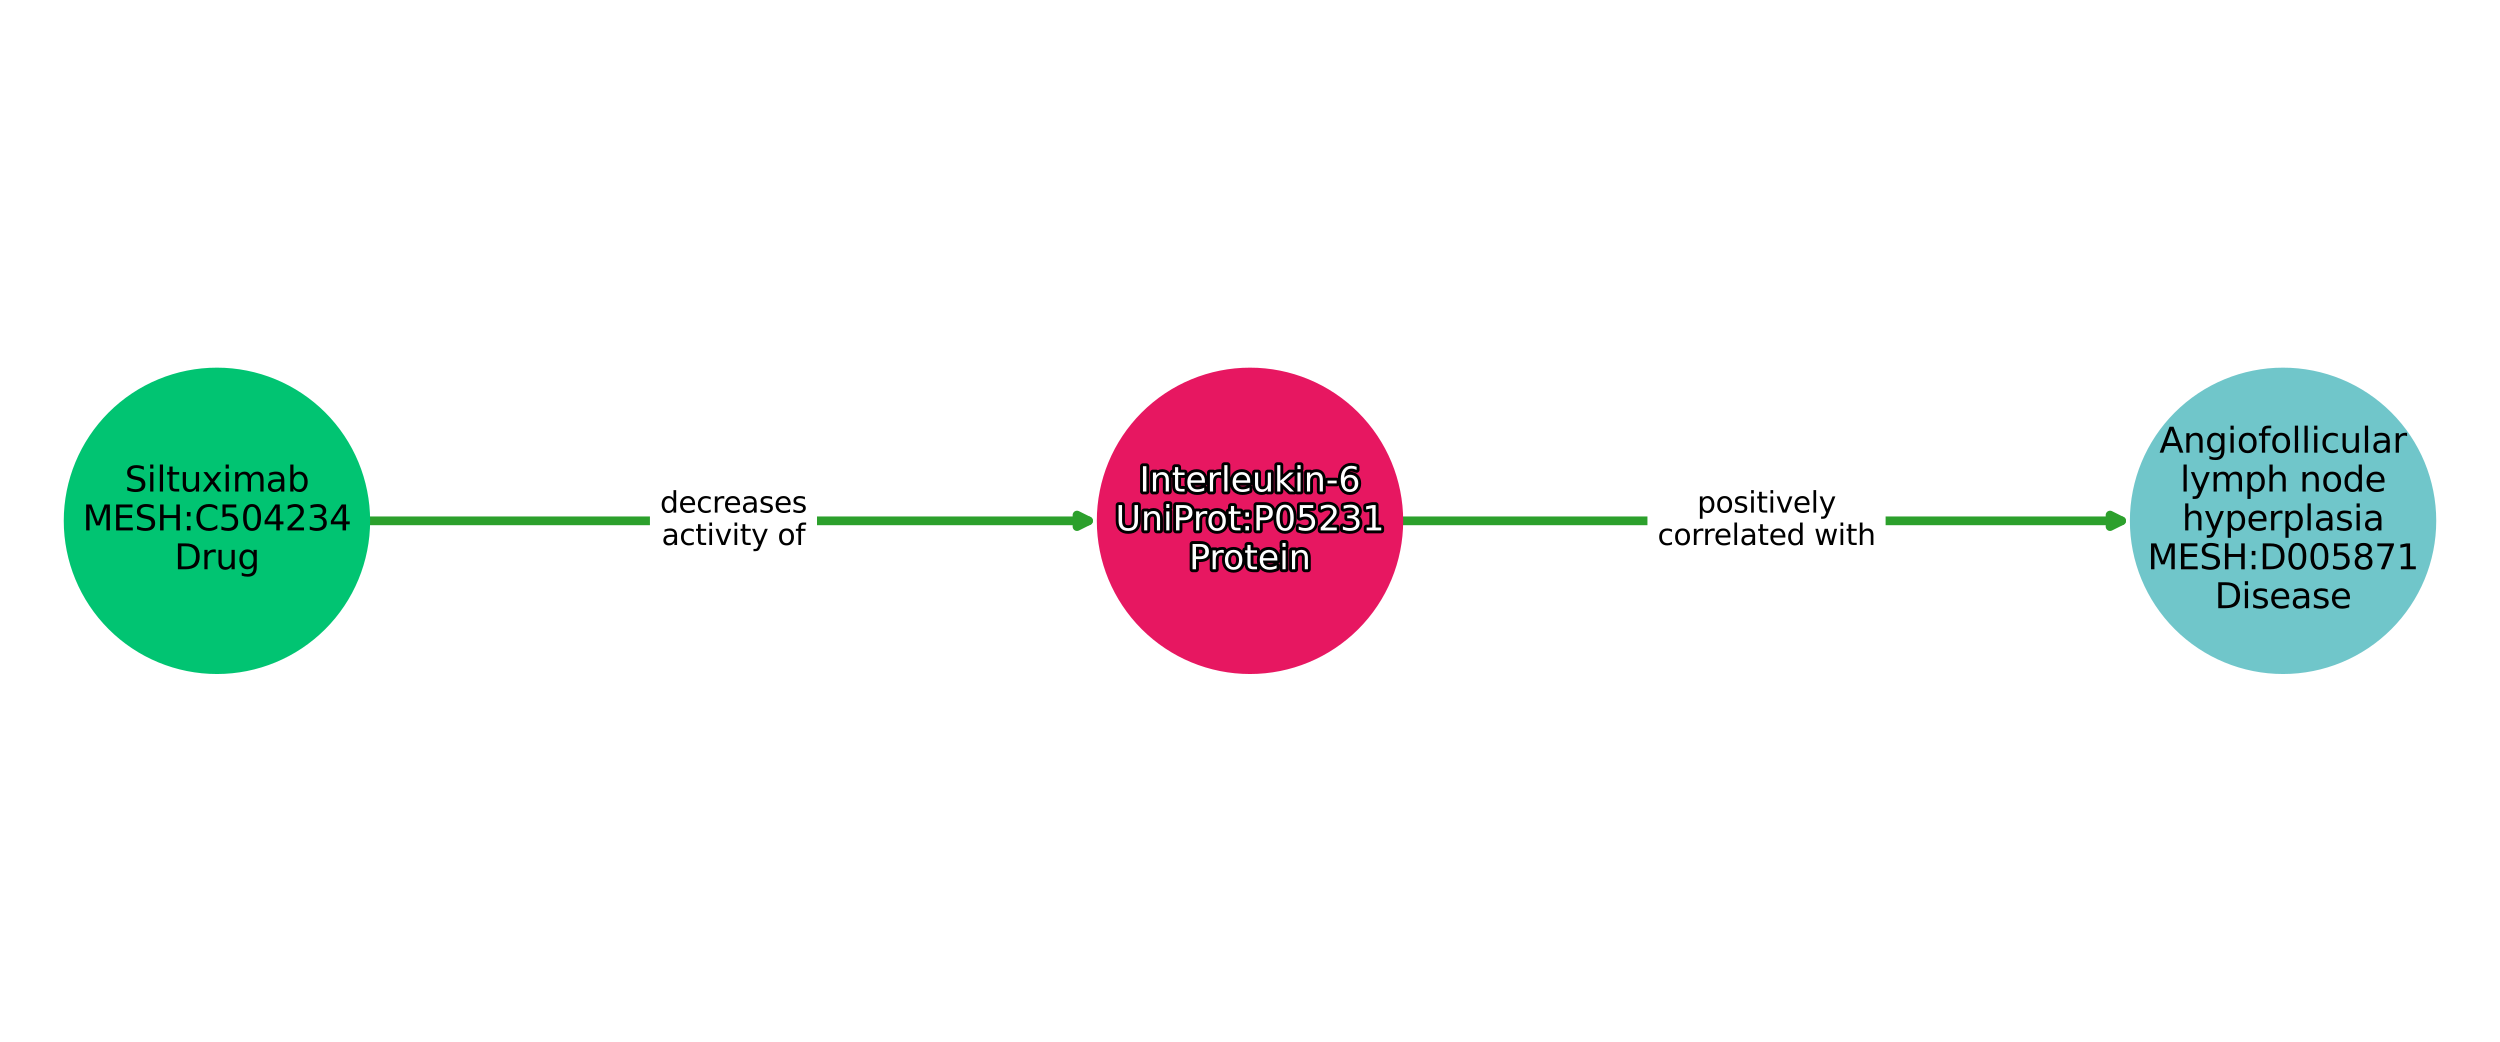 <?xml version="1.0" encoding="utf-8" standalone="no"?>
<!DOCTYPE svg PUBLIC "-//W3C//DTD SVG 1.1//EN"
  "http://www.w3.org/Graphics/SVG/1.1/DTD/svg11.dtd">
<svg xmlns:xlink="http://www.w3.org/1999/xlink" width="864pt" height="360pt" viewBox="0 0 864 360" xmlns="http://www.w3.org/2000/svg" version="1.1">
 <defs>
  <style type="text/css">*{stroke-linejoin: round; stroke-linecap: butt}</style>
 </defs>
 <g id="figure_1">
  <g id="patch_1">
   <path d="M 0 360 
L 864 360 
L 864 0 
L 0 0 
z
" style="fill: #ffffff"/>
  </g>
  <g id="axes_1">
   <g id="patch_2">
    <path d="M 127.418 180 
Q 253.49 180 376.208 180 
" clip-path="url(#pcf8574df90)" style="fill: none; stroke: #2ca02c; stroke-width: 3; stroke-linecap: round"/>
    <path d="M 372.208 178 
L 376.208 180 
L 372.208 182 
L 372.208 178 
z
" clip-path="url(#pcf8574df90)" style="fill: #2ca02c; stroke: #2ca02c; stroke-width: 3; stroke-linecap: round"/>
   </g>
   <g id="patch_3">
    <path d="M 484.443 180 
Q 610.515 180 733.232 180 
" clip-path="url(#pcf8574df90)" style="fill: none; stroke: #2ca02c; stroke-width: 3; stroke-linecap: round"/>
    <path d="M 729.232 178 
L 733.232 180 
L 729.232 182 
L 729.232 178 
z
" clip-path="url(#pcf8574df90)" style="fill: #2ca02c; stroke: #2ca02c; stroke-width: 3; stroke-linecap: round"/>
   </g>
   <g id="text_1">
    <g id="patch_4">
     <path d="M 228.118 193.438 
L 278.857 193.438 
Q 281.857 193.438 281.857 190.438 
L 281.857 169.562 
Q 281.857 166.562 278.857 166.562 
L 228.118 166.562 
Q 225.118 166.562 225.118 169.562 
L 225.118 190.438 
Q 225.118 193.438 228.118 193.438 
z
" clip-path="url(#pcf8574df90)" style="fill: #ffffff; stroke: #ffffff; stroke-linejoin: miter"/>
    </g>
    <g clip-path="url(#pcf8574df90)">
     <!-- decreases -->
     <g transform="translate(228.118 177.16)scale(0.1 -0.1)">
      <defs>
       <path id="DejaVuSans-64" d="M 2906 2969 
L 2906 4863 
L 3481 4863 
L 3481 0 
L 2906 0 
L 2906 525 
Q 2725 213 2448 61 
Q 2172 -91 1784 -91 
Q 1150 -91 751 415 
Q 353 922 353 1747 
Q 353 2572 751 3078 
Q 1150 3584 1784 3584 
Q 2172 3584 2448 3432 
Q 2725 3281 2906 2969 
z
M 947 1747 
Q 947 1113 1208 752 
Q 1469 391 1925 391 
Q 2381 391 2643 752 
Q 2906 1113 2906 1747 
Q 2906 2381 2643 2742 
Q 2381 3103 1925 3103 
Q 1469 3103 1208 2742 
Q 947 2381 947 1747 
z
" transform="scale(0.016)"/>
       <path id="DejaVuSans-65" d="M 3597 1894 
L 3597 1613 
L 953 1613 
Q 991 1019 1311 708 
Q 1631 397 2203 397 
Q 2534 397 2845 478 
Q 3156 559 3463 722 
L 3463 178 
Q 3153 47 2828 -22 
Q 2503 -91 2169 -91 
Q 1331 -91 842 396 
Q 353 884 353 1716 
Q 353 2575 817 3079 
Q 1281 3584 2069 3584 
Q 2775 3584 3186 3129 
Q 3597 2675 3597 1894 
z
M 3022 2063 
Q 3016 2534 2758 2815 
Q 2500 3097 2075 3097 
Q 1594 3097 1305 2825 
Q 1016 2553 972 2059 
L 3022 2063 
z
" transform="scale(0.016)"/>
       <path id="DejaVuSans-63" d="M 3122 3366 
L 3122 2828 
Q 2878 2963 2633 3030 
Q 2388 3097 2138 3097 
Q 1578 3097 1268 2742 
Q 959 2388 959 1747 
Q 959 1106 1268 751 
Q 1578 397 2138 397 
Q 2388 397 2633 464 
Q 2878 531 3122 666 
L 3122 134 
Q 2881 22 2623 -34 
Q 2366 -91 2075 -91 
Q 1284 -91 818 406 
Q 353 903 353 1747 
Q 353 2603 823 3093 
Q 1294 3584 2113 3584 
Q 2378 3584 2631 3529 
Q 2884 3475 3122 3366 
z
" transform="scale(0.016)"/>
       <path id="DejaVuSans-72" d="M 2631 2963 
Q 2534 3019 2420 3045 
Q 2306 3072 2169 3072 
Q 1681 3072 1420 2755 
Q 1159 2438 1159 1844 
L 1159 0 
L 581 0 
L 581 3500 
L 1159 3500 
L 1159 2956 
Q 1341 3275 1631 3429 
Q 1922 3584 2338 3584 
Q 2397 3584 2469 3576 
Q 2541 3569 2628 3553 
L 2631 2963 
z
" transform="scale(0.016)"/>
       <path id="DejaVuSans-61" d="M 2194 1759 
Q 1497 1759 1228 1600 
Q 959 1441 959 1056 
Q 959 750 1161 570 
Q 1363 391 1709 391 
Q 2188 391 2477 730 
Q 2766 1069 2766 1631 
L 2766 1759 
L 2194 1759 
z
M 3341 1997 
L 3341 0 
L 2766 0 
L 2766 531 
Q 2569 213 2275 61 
Q 1981 -91 1556 -91 
Q 1019 -91 701 211 
Q 384 513 384 1019 
Q 384 1609 779 1909 
Q 1175 2209 1959 2209 
L 2766 2209 
L 2766 2266 
Q 2766 2663 2505 2880 
Q 2244 3097 1772 3097 
Q 1472 3097 1187 3025 
Q 903 2953 641 2809 
L 641 3341 
Q 956 3463 1253 3523 
Q 1550 3584 1831 3584 
Q 2591 3584 2966 3190 
Q 3341 2797 3341 1997 
z
" transform="scale(0.016)"/>
       <path id="DejaVuSans-73" d="M 2834 3397 
L 2834 2853 
Q 2591 2978 2328 3040 
Q 2066 3103 1784 3103 
Q 1356 3103 1142 2972 
Q 928 2841 928 2578 
Q 928 2378 1081 2264 
Q 1234 2150 1697 2047 
L 1894 2003 
Q 2506 1872 2764 1633 
Q 3022 1394 3022 966 
Q 3022 478 2636 193 
Q 2250 -91 1575 -91 
Q 1294 -91 989 -36 
Q 684 19 347 128 
L 347 722 
Q 666 556 975 473 
Q 1284 391 1588 391 
Q 1994 391 2212 530 
Q 2431 669 2431 922 
Q 2431 1156 2273 1281 
Q 2116 1406 1581 1522 
L 1381 1569 
Q 847 1681 609 1914 
Q 372 2147 372 2553 
Q 372 3047 722 3315 
Q 1072 3584 1716 3584 
Q 2034 3584 2315 3537 
Q 2597 3491 2834 3397 
z
" transform="scale(0.016)"/>
      </defs>
      <use xlink:href="#DejaVuSans-64"/>
      <use xlink:href="#DejaVuSans-65" x="63.477"/>
      <use xlink:href="#DejaVuSans-63" x="125"/>
      <use xlink:href="#DejaVuSans-72" x="179.98"/>
      <use xlink:href="#DejaVuSans-65" x="218.844"/>
      <use xlink:href="#DejaVuSans-61" x="280.367"/>
      <use xlink:href="#DejaVuSans-73" x="341.646"/>
      <use xlink:href="#DejaVuSans-65" x="393.746"/>
      <use xlink:href="#DejaVuSans-73" x="455.27"/>
     </g>
    </g>
    <g clip-path="url(#pcf8574df90)">
     <!-- activity of -->
     <g transform="translate(228.649 188.358)scale(0.1 -0.1)">
      <defs>
       <path id="DejaVuSans-74" d="M 1172 4494 
L 1172 3500 
L 2356 3500 
L 2356 3053 
L 1172 3053 
L 1172 1153 
Q 1172 725 1289 603 
Q 1406 481 1766 481 
L 2356 481 
L 2356 0 
L 1766 0 
Q 1100 0 847 248 
Q 594 497 594 1153 
L 594 3053 
L 172 3053 
L 172 3500 
L 594 3500 
L 594 4494 
L 1172 4494 
z
" transform="scale(0.016)"/>
       <path id="DejaVuSans-69" d="M 603 3500 
L 1178 3500 
L 1178 0 
L 603 0 
L 603 3500 
z
M 603 4863 
L 1178 4863 
L 1178 4134 
L 603 4134 
L 603 4863 
z
" transform="scale(0.016)"/>
       <path id="DejaVuSans-76" d="M 191 3500 
L 800 3500 
L 1894 563 
L 2988 3500 
L 3597 3500 
L 2284 0 
L 1503 0 
L 191 3500 
z
" transform="scale(0.016)"/>
       <path id="DejaVuSans-79" d="M 2059 -325 
Q 1816 -950 1584 -1140 
Q 1353 -1331 966 -1331 
L 506 -1331 
L 506 -850 
L 844 -850 
Q 1081 -850 1212 -737 
Q 1344 -625 1503 -206 
L 1606 56 
L 191 3500 
L 800 3500 
L 1894 763 
L 2988 3500 
L 3597 3500 
L 2059 -325 
z
" transform="scale(0.016)"/>
       <path id="DejaVuSans-20" transform="scale(0.016)"/>
       <path id="DejaVuSans-6f" d="M 1959 3097 
Q 1497 3097 1228 2736 
Q 959 2375 959 1747 
Q 959 1119 1226 758 
Q 1494 397 1959 397 
Q 2419 397 2687 759 
Q 2956 1122 2956 1747 
Q 2956 2369 2687 2733 
Q 2419 3097 1959 3097 
z
M 1959 3584 
Q 2709 3584 3137 3096 
Q 3566 2609 3566 1747 
Q 3566 888 3137 398 
Q 2709 -91 1959 -91 
Q 1206 -91 779 398 
Q 353 888 353 1747 
Q 353 2609 779 3096 
Q 1206 3584 1959 3584 
z
" transform="scale(0.016)"/>
       <path id="DejaVuSans-66" d="M 2375 4863 
L 2375 4384 
L 1825 4384 
Q 1516 4384 1395 4259 
Q 1275 4134 1275 3809 
L 1275 3500 
L 2222 3500 
L 2222 3053 
L 1275 3053 
L 1275 0 
L 697 0 
L 697 3053 
L 147 3053 
L 147 3500 
L 697 3500 
L 697 3744 
Q 697 4328 969 4595 
Q 1241 4863 1831 4863 
L 2375 4863 
z
" transform="scale(0.016)"/>
      </defs>
      <use xlink:href="#DejaVuSans-61"/>
      <use xlink:href="#DejaVuSans-63" x="61.279"/>
      <use xlink:href="#DejaVuSans-74" x="116.26"/>
      <use xlink:href="#DejaVuSans-69" x="155.469"/>
      <use xlink:href="#DejaVuSans-76" x="183.252"/>
      <use xlink:href="#DejaVuSans-69" x="242.432"/>
      <use xlink:href="#DejaVuSans-74" x="270.215"/>
      <use xlink:href="#DejaVuSans-79" x="309.424"/>
      <use xlink:href="#DejaVuSans-20" x="368.604"/>
      <use xlink:href="#DejaVuSans-6f" x="400.391"/>
      <use xlink:href="#DejaVuSans-66" x="461.572"/>
     </g>
    </g>
   </g>
   <g id="text_2">
    <g id="patch_5">
     <path d="M 572.856 193.438 
L 648.169 193.438 
Q 651.169 193.438 651.169 190.438 
L 651.169 169.562 
Q 651.169 166.562 648.169 166.562 
L 572.856 166.562 
Q 569.856 166.562 569.856 169.562 
L 569.856 190.438 
Q 569.856 193.438 572.856 193.438 
z
" clip-path="url(#pcf8574df90)" style="fill: #ffffff; stroke: #ffffff; stroke-linejoin: miter"/>
    </g>
    <g clip-path="url(#pcf8574df90)">
     <!-- positively -->
     <g transform="translate(586.551 177.16)scale(0.1 -0.1)">
      <defs>
       <path id="DejaVuSans-70" d="M 1159 525 
L 1159 -1331 
L 581 -1331 
L 581 3500 
L 1159 3500 
L 1159 2969 
Q 1341 3281 1617 3432 
Q 1894 3584 2278 3584 
Q 2916 3584 3314 3078 
Q 3713 2572 3713 1747 
Q 3713 922 3314 415 
Q 2916 -91 2278 -91 
Q 1894 -91 1617 61 
Q 1341 213 1159 525 
z
M 3116 1747 
Q 3116 2381 2855 2742 
Q 2594 3103 2138 3103 
Q 1681 3103 1420 2742 
Q 1159 2381 1159 1747 
Q 1159 1113 1420 752 
Q 1681 391 2138 391 
Q 2594 391 2855 752 
Q 3116 1113 3116 1747 
z
" transform="scale(0.016)"/>
       <path id="DejaVuSans-6c" d="M 603 4863 
L 1178 4863 
L 1178 0 
L 603 0 
L 603 4863 
z
" transform="scale(0.016)"/>
      </defs>
      <use xlink:href="#DejaVuSans-70"/>
      <use xlink:href="#DejaVuSans-6f" x="63.477"/>
      <use xlink:href="#DejaVuSans-73" x="124.658"/>
      <use xlink:href="#DejaVuSans-69" x="176.758"/>
      <use xlink:href="#DejaVuSans-74" x="204.541"/>
      <use xlink:href="#DejaVuSans-69" x="243.75"/>
      <use xlink:href="#DejaVuSans-76" x="271.533"/>
      <use xlink:href="#DejaVuSans-65" x="330.713"/>
      <use xlink:href="#DejaVuSans-6c" x="392.236"/>
      <use xlink:href="#DejaVuSans-79" x="420.02"/>
     </g>
    </g>
    <g clip-path="url(#pcf8574df90)">
     <!-- correlated with -->
     <g transform="translate(572.856 188.358)scale(0.1 -0.1)">
      <defs>
       <path id="DejaVuSans-77" d="M 269 3500 
L 844 3500 
L 1563 769 
L 2278 3500 
L 2956 3500 
L 3675 769 
L 4391 3500 
L 4966 3500 
L 4050 0 
L 3372 0 
L 2619 2869 
L 1863 0 
L 1184 0 
L 269 3500 
z
" transform="scale(0.016)"/>
       <path id="DejaVuSans-68" d="M 3513 2113 
L 3513 0 
L 2938 0 
L 2938 2094 
Q 2938 2591 2744 2837 
Q 2550 3084 2163 3084 
Q 1697 3084 1428 2787 
Q 1159 2491 1159 1978 
L 1159 0 
L 581 0 
L 581 4863 
L 1159 4863 
L 1159 2956 
Q 1366 3272 1645 3428 
Q 1925 3584 2291 3584 
Q 2894 3584 3203 3211 
Q 3513 2838 3513 2113 
z
" transform="scale(0.016)"/>
      </defs>
      <use xlink:href="#DejaVuSans-63"/>
      <use xlink:href="#DejaVuSans-6f" x="54.98"/>
      <use xlink:href="#DejaVuSans-72" x="116.162"/>
      <use xlink:href="#DejaVuSans-72" x="155.525"/>
      <use xlink:href="#DejaVuSans-65" x="194.389"/>
      <use xlink:href="#DejaVuSans-6c" x="255.912"/>
      <use xlink:href="#DejaVuSans-61" x="283.695"/>
      <use xlink:href="#DejaVuSans-74" x="344.975"/>
      <use xlink:href="#DejaVuSans-65" x="384.184"/>
      <use xlink:href="#DejaVuSans-64" x="445.707"/>
      <use xlink:href="#DejaVuSans-20" x="509.184"/>
      <use xlink:href="#DejaVuSans-77" x="540.971"/>
      <use xlink:href="#DejaVuSans-69" x="622.758"/>
      <use xlink:href="#DejaVuSans-74" x="650.541"/>
      <use xlink:href="#DejaVuSans-68" x="689.75"/>
     </g>
    </g>
   </g>
   <g id="PathCollection_1">
    <defs>
     <path id="C0_0_9ee00a3fc8" d="M 0 52.44 
C 13.907 52.44 27.247 46.915 37.081 37.081 
C 46.915 27.247 52.44 13.907 52.44 -0 
C 52.44 -13.907 46.915 -27.247 37.081 -37.081 
C 27.247 -46.915 13.907 -52.44 0 -52.44 
C -13.907 -52.44 -27.247 -46.915 -37.081 -37.081 
C -46.915 -27.247 -52.44 -13.907 -52.44 0 
C -52.44 13.907 -46.915 27.247 -37.081 37.081 
C -27.247 46.915 -13.907 52.44 0 52.44 
z
"/>
    </defs>
    <g clip-path="url(#pcf8574df90)">
     <use xlink:href="#C0_0_9ee00a3fc8" x="74.975" y="180" style="fill: #01c472; stroke: #01c472"/>
    </g>
    <g clip-path="url(#pcf8574df90)">
     <use xlink:href="#C0_0_9ee00a3fc8" x="432" y="180" style="fill: #e71761; stroke: #e71761"/>
    </g>
    <g clip-path="url(#pcf8574df90)">
     <use xlink:href="#C0_0_9ee00a3fc8" x="789.025" y="180" style="fill: #70c6ca; stroke: #70c6ca"/>
    </g>
   </g>
   <g id="text_3">
    <path d="M 395.007 161.125 
L 396.19 161.125 
L 396.19 169.874 
L 395.007 169.874 
L 395.007 161.125 
z
M 403.956 165.912 
L 403.956 169.874 
L 402.877 169.874 
L 402.877 165.948 
Q 402.877 165.016 402.514 164.554 
Q 402.15 164.091 401.424 164.091 
Q 400.551 164.091 400.046 164.648 
Q 399.542 165.203 399.542 166.165 
L 399.542 169.874 
L 398.458 169.874 
L 398.458 163.311 
L 399.542 163.311 
L 399.542 164.331 
Q 399.93 163.739 400.453 163.446 
Q 400.978 163.154 401.664 163.154 
Q 402.795 163.154 403.374 163.853 
Q 403.956 164.553 403.956 165.912 
z
M 407.172 161.448 
L 407.172 163.311 
L 409.392 163.311 
L 409.392 164.149 
L 407.172 164.149 
L 407.172 167.712 
Q 407.172 168.514 407.391 168.743 
Q 407.61 168.972 408.285 168.972 
L 409.392 168.972 
L 409.392 169.874 
L 408.285 169.874 
Q 407.037 169.874 406.562 169.409 
Q 406.088 168.942 406.088 167.712 
L 406.088 164.149 
L 405.297 164.149 
L 405.297 163.311 
L 406.088 163.311 
L 406.088 161.448 
L 407.172 161.448 
z
M 416.424 166.323 
L 416.424 166.85 
L 411.466 166.85 
Q 411.537 167.963 412.137 168.546 
Q 412.737 169.13 413.81 169.13 
Q 414.431 169.13 415.014 168.978 
Q 415.597 168.826 416.172 168.52 
L 416.172 169.54 
Q 415.591 169.786 414.982 169.915 
Q 414.372 170.044 413.746 170.044 
Q 412.175 170.044 411.258 169.131 
Q 410.341 168.216 410.341 166.656 
Q 410.341 165.046 411.211 164.101 
Q 412.081 163.154 413.559 163.154 
Q 414.882 163.154 415.653 164.007 
Q 416.424 164.858 416.424 166.323 
z
M 415.346 166.006 
Q 415.334 165.123 414.851 164.596 
Q 414.367 164.067 413.57 164.067 
Q 412.668 164.067 412.126 164.577 
Q 411.584 165.087 411.502 166.013 
L 415.346 166.006 
z
M 421.995 164.318 
Q 421.813 164.213 421.6 164.165 
Q 421.386 164.114 421.129 164.114 
Q 420.214 164.114 419.725 164.708 
Q 419.235 165.303 419.235 166.416 
L 419.235 169.874 
L 418.151 169.874 
L 418.151 163.311 
L 419.235 163.311 
L 419.235 164.331 
Q 419.576 163.733 420.12 163.445 
Q 420.666 163.154 421.446 163.154 
Q 421.556 163.154 421.691 163.169 
Q 421.826 163.182 421.99 163.212 
L 421.995 164.318 
z
M 423.126 160.756 
L 424.204 160.756 
L 424.204 169.874 
L 423.126 169.874 
L 423.126 160.756 
z
M 432.074 166.323 
L 432.074 166.85 
L 427.117 166.85 
Q 427.188 167.963 427.788 168.546 
Q 428.388 169.13 429.46 169.13 
Q 430.081 169.13 430.664 168.978 
Q 431.247 168.826 431.823 168.52 
L 431.823 169.54 
Q 431.242 169.786 430.632 169.915 
Q 430.023 170.044 429.397 170.044 
Q 427.825 170.044 426.908 169.131 
Q 425.992 168.216 425.992 166.656 
Q 425.992 165.046 426.862 164.101 
Q 427.732 163.154 429.209 163.154 
Q 430.533 163.154 431.303 164.007 
Q 432.074 164.858 432.074 166.323 
z
M 430.996 166.006 
Q 430.985 165.123 430.501 164.596 
Q 430.017 164.067 429.22 164.067 
Q 428.318 164.067 427.777 164.577 
Q 427.235 165.087 427.152 166.013 
L 430.996 166.006 
z
M 433.733 167.285 
L 433.733 163.311 
L 434.811 163.311 
L 434.811 167.243 
Q 434.811 168.175 435.173 168.642 
Q 435.536 169.107 436.264 169.107 
Q 437.136 169.107 437.642 168.55 
Q 438.15 167.993 438.15 167.031 
L 438.15 163.311 
L 439.228 163.311 
L 439.228 169.874 
L 438.15 169.874 
L 438.15 168.865 
Q 437.758 169.463 437.239 169.754 
Q 436.721 170.044 436.035 170.044 
Q 434.904 170.044 434.317 169.341 
Q 433.733 168.638 433.733 167.285 
z
M 436.446 163.154 
L 436.446 163.154 
z
M 441.407 160.756 
L 442.491 160.756 
L 442.491 166.141 
L 445.709 163.311 
L 447.085 163.311 
L 443.605 166.381 
L 447.233 169.874 
L 445.827 169.874 
L 442.491 166.669 
L 442.491 169.874 
L 441.407 169.874 
L 441.407 160.756 
z
M 448.398 163.311 
L 449.476 163.311 
L 449.476 169.874 
L 448.398 169.874 
L 448.398 163.311 
z
M 448.398 160.756 
L 449.476 160.756 
L 449.476 162.123 
L 448.398 162.123 
L 448.398 160.756 
z
M 457.188 165.912 
L 457.188 169.874 
L 456.11 169.874 
L 456.11 165.948 
Q 456.11 165.016 455.746 164.554 
Q 455.382 164.091 454.657 164.091 
Q 453.783 164.091 453.279 164.648 
Q 452.774 165.203 452.774 166.165 
L 452.774 169.874 
L 451.691 169.874 
L 451.691 163.311 
L 452.774 163.311 
L 452.774 164.331 
Q 453.162 163.739 453.686 163.446 
Q 454.211 163.154 454.897 163.154 
Q 456.027 163.154 456.607 163.853 
Q 457.188 164.553 457.188 165.912 
z
M 458.794 166.107 
L 461.951 166.107 
L 461.951 167.067 
L 458.794 167.067 
L 458.794 166.107 
z
M 466.499 165.029 
Q 465.702 165.029 465.235 165.575 
Q 464.77 166.118 464.77 167.067 
Q 464.77 168.01 465.235 168.56 
Q 465.702 169.107 466.499 169.107 
Q 467.295 169.107 467.76 168.56 
Q 468.225 168.01 468.225 167.067 
Q 468.225 166.118 467.76 165.575 
Q 467.295 165.029 466.499 165.029 
z
M 468.848 161.318 
L 468.848 162.396 
Q 468.402 162.186 467.948 162.076 
Q 467.494 161.963 467.048 161.963 
Q 465.876 161.963 465.257 162.755 
Q 464.64 163.546 464.552 165.145 
Q 464.897 164.635 465.419 164.363 
Q 465.942 164.091 466.568 164.091 
Q 467.886 164.091 468.651 164.892 
Q 469.416 165.691 469.416 167.067 
Q 469.416 168.415 468.619 169.231 
Q 467.822 170.044 466.499 170.044 
Q 464.98 170.044 464.177 168.882 
Q 463.375 167.718 463.375 165.509 
Q 463.375 163.435 464.359 162.201 
Q 465.344 160.968 467.001 160.968 
Q 467.447 160.968 467.901 161.056 
Q 468.355 161.144 468.848 161.318 
z
" clip-path="url(#pcf8574df90)" style="fill: #ffffff; stroke: #000000; stroke-width: 2"/>
    <path d="M 395.007 161.125 
L 396.19 161.125 
L 396.19 169.874 
L 395.007 169.874 
L 395.007 161.125 
z
M 403.956 165.912 
L 403.956 169.874 
L 402.877 169.874 
L 402.877 165.948 
Q 402.877 165.016 402.514 164.554 
Q 402.15 164.091 401.424 164.091 
Q 400.551 164.091 400.046 164.648 
Q 399.542 165.203 399.542 166.165 
L 399.542 169.874 
L 398.458 169.874 
L 398.458 163.311 
L 399.542 163.311 
L 399.542 164.331 
Q 399.93 163.739 400.453 163.446 
Q 400.978 163.154 401.664 163.154 
Q 402.795 163.154 403.374 163.853 
Q 403.956 164.553 403.956 165.912 
z
M 407.172 161.448 
L 407.172 163.311 
L 409.392 163.311 
L 409.392 164.149 
L 407.172 164.149 
L 407.172 167.712 
Q 407.172 168.514 407.391 168.743 
Q 407.61 168.972 408.285 168.972 
L 409.392 168.972 
L 409.392 169.874 
L 408.285 169.874 
Q 407.037 169.874 406.562 169.409 
Q 406.088 168.942 406.088 167.712 
L 406.088 164.149 
L 405.297 164.149 
L 405.297 163.311 
L 406.088 163.311 
L 406.088 161.448 
L 407.172 161.448 
z
M 416.424 166.323 
L 416.424 166.85 
L 411.466 166.85 
Q 411.537 167.963 412.137 168.546 
Q 412.737 169.13 413.81 169.13 
Q 414.431 169.13 415.014 168.978 
Q 415.597 168.826 416.172 168.52 
L 416.172 169.54 
Q 415.591 169.786 414.982 169.915 
Q 414.372 170.044 413.746 170.044 
Q 412.175 170.044 411.258 169.131 
Q 410.341 168.216 410.341 166.656 
Q 410.341 165.046 411.211 164.101 
Q 412.081 163.154 413.559 163.154 
Q 414.882 163.154 415.653 164.007 
Q 416.424 164.858 416.424 166.323 
z
M 415.346 166.006 
Q 415.334 165.123 414.851 164.596 
Q 414.367 164.067 413.57 164.067 
Q 412.668 164.067 412.126 164.577 
Q 411.584 165.087 411.502 166.013 
L 415.346 166.006 
z
M 421.995 164.318 
Q 421.813 164.213 421.6 164.165 
Q 421.386 164.114 421.129 164.114 
Q 420.214 164.114 419.725 164.708 
Q 419.235 165.303 419.235 166.416 
L 419.235 169.874 
L 418.151 169.874 
L 418.151 163.311 
L 419.235 163.311 
L 419.235 164.331 
Q 419.576 163.733 420.12 163.445 
Q 420.666 163.154 421.446 163.154 
Q 421.556 163.154 421.691 163.169 
Q 421.826 163.182 421.99 163.212 
L 421.995 164.318 
z
M 423.126 160.756 
L 424.204 160.756 
L 424.204 169.874 
L 423.126 169.874 
L 423.126 160.756 
z
M 432.074 166.323 
L 432.074 166.85 
L 427.117 166.85 
Q 427.188 167.963 427.788 168.546 
Q 428.388 169.13 429.46 169.13 
Q 430.081 169.13 430.664 168.978 
Q 431.247 168.826 431.823 168.52 
L 431.823 169.54 
Q 431.242 169.786 430.632 169.915 
Q 430.023 170.044 429.397 170.044 
Q 427.825 170.044 426.908 169.131 
Q 425.992 168.216 425.992 166.656 
Q 425.992 165.046 426.862 164.101 
Q 427.732 163.154 429.209 163.154 
Q 430.533 163.154 431.303 164.007 
Q 432.074 164.858 432.074 166.323 
z
M 430.996 166.006 
Q 430.985 165.123 430.501 164.596 
Q 430.017 164.067 429.22 164.067 
Q 428.318 164.067 427.777 164.577 
Q 427.235 165.087 427.152 166.013 
L 430.996 166.006 
z
M 433.733 167.285 
L 433.733 163.311 
L 434.811 163.311 
L 434.811 167.243 
Q 434.811 168.175 435.173 168.642 
Q 435.536 169.107 436.264 169.107 
Q 437.136 169.107 437.642 168.55 
Q 438.15 167.993 438.15 167.031 
L 438.15 163.311 
L 439.228 163.311 
L 439.228 169.874 
L 438.15 169.874 
L 438.15 168.865 
Q 437.758 169.463 437.239 169.754 
Q 436.721 170.044 436.035 170.044 
Q 434.904 170.044 434.317 169.341 
Q 433.733 168.638 433.733 167.285 
z
M 436.446 163.154 
L 436.446 163.154 
z
M 441.407 160.756 
L 442.491 160.756 
L 442.491 166.141 
L 445.709 163.311 
L 447.085 163.311 
L 443.605 166.381 
L 447.233 169.874 
L 445.827 169.874 
L 442.491 166.669 
L 442.491 169.874 
L 441.407 169.874 
L 441.407 160.756 
z
M 448.398 163.311 
L 449.476 163.311 
L 449.476 169.874 
L 448.398 169.874 
L 448.398 163.311 
z
M 448.398 160.756 
L 449.476 160.756 
L 449.476 162.123 
L 448.398 162.123 
L 448.398 160.756 
z
M 457.188 165.912 
L 457.188 169.874 
L 456.11 169.874 
L 456.11 165.948 
Q 456.11 165.016 455.746 164.554 
Q 455.382 164.091 454.657 164.091 
Q 453.783 164.091 453.279 164.648 
Q 452.774 165.203 452.774 166.165 
L 452.774 169.874 
L 451.691 169.874 
L 451.691 163.311 
L 452.774 163.311 
L 452.774 164.331 
Q 453.162 163.739 453.686 163.446 
Q 454.211 163.154 454.897 163.154 
Q 456.027 163.154 456.607 163.853 
Q 457.188 164.553 457.188 165.912 
z
M 458.794 166.107 
L 461.951 166.107 
L 461.951 167.067 
L 458.794 167.067 
L 458.794 166.107 
z
M 466.499 165.029 
Q 465.702 165.029 465.235 165.575 
Q 464.77 166.118 464.77 167.067 
Q 464.77 168.01 465.235 168.56 
Q 465.702 169.107 466.499 169.107 
Q 467.295 169.107 467.76 168.56 
Q 468.225 168.01 468.225 167.067 
Q 468.225 166.118 467.76 165.575 
Q 467.295 165.029 466.499 165.029 
z
M 468.848 161.318 
L 468.848 162.396 
Q 468.402 162.186 467.948 162.076 
Q 467.494 161.963 467.048 161.963 
Q 465.876 161.963 465.257 162.755 
Q 464.64 163.546 464.552 165.145 
Q 464.897 164.635 465.419 164.363 
Q 465.942 164.091 466.568 164.091 
Q 467.886 164.091 468.651 164.892 
Q 469.416 165.691 469.416 167.067 
Q 469.416 168.415 468.619 169.231 
Q 467.822 170.044 466.499 170.044 
Q 464.98 170.044 464.177 168.882 
Q 463.375 167.718 463.375 165.509 
Q 463.375 163.435 464.359 162.201 
Q 465.344 160.968 467.001 160.968 
Q 467.447 160.968 467.901 161.056 
Q 468.355 161.144 468.848 161.318 
z
" clip-path="url(#pcf8574df90)" style="fill: #ffffff"/>
    <path d="M 386.587 174.562 
L 387.778 174.562 
L 387.778 179.878 
Q 387.778 181.284 388.286 181.903 
Q 388.796 182.52 389.94 182.52 
Q 391.076 182.52 391.586 181.903 
Q 392.096 181.284 392.096 179.878 
L 392.096 174.562 
L 393.285 174.562 
L 393.285 180.024 
Q 393.285 181.734 392.438 182.608 
Q 391.592 183.482 389.94 183.482 
Q 388.281 183.482 387.433 182.608 
Q 386.587 181.734 386.587 180.024 
L 386.587 174.562 
z
M 400.915 179.349 
L 400.915 183.311 
L 399.837 183.311 
L 399.837 179.385 
Q 399.837 178.453 399.473 177.992 
Q 399.109 177.529 398.384 177.529 
Q 397.51 177.529 397.006 178.086 
Q 396.501 178.641 396.501 179.602 
L 396.501 183.311 
L 395.418 183.311 
L 395.418 176.749 
L 396.501 176.749 
L 396.501 177.769 
Q 396.889 177.176 397.413 176.884 
Q 397.938 176.591 398.624 176.591 
Q 399.754 176.591 400.334 177.291 
Q 400.915 177.99 400.915 179.349 
z
M 403.064 176.749 
L 404.142 176.749 
L 404.142 183.311 
L 403.064 183.311 
L 403.064 176.749 
z
M 403.064 174.193 
L 404.142 174.193 
L 404.142 175.56 
L 403.064 175.56 
L 403.064 174.193 
z
M 407.628 175.536 
L 407.628 178.822 
L 409.117 178.822 
Q 409.944 178.822 410.394 178.395 
Q 410.846 177.968 410.846 177.176 
Q 410.846 176.391 410.394 175.963 
Q 409.944 175.536 409.117 175.536 
L 407.628 175.536 
z
M 406.445 174.562 
L 409.117 174.562 
Q 410.589 174.562 411.341 175.228 
Q 412.095 175.894 412.095 177.176 
Q 412.095 178.472 411.341 179.134 
Q 410.589 179.796 409.117 179.796 
L 407.628 179.796 
L 407.628 183.311 
L 406.445 183.311 
L 406.445 174.562 
z
M 417.227 177.756 
Q 417.045 177.651 416.831 177.602 
Q 416.618 177.551 416.361 177.551 
Q 415.446 177.551 414.956 178.146 
Q 414.467 178.74 414.467 179.854 
L 414.467 183.311 
L 413.383 183.311 
L 413.383 176.749 
L 414.467 176.749 
L 414.467 177.769 
Q 414.808 177.171 415.352 176.882 
Q 415.898 176.591 416.678 176.591 
Q 416.788 176.591 416.923 176.606 
Q 417.058 176.619 417.221 176.649 
L 417.227 177.756 
z
M 420.631 177.504 
Q 419.764 177.504 419.26 178.181 
Q 418.756 178.858 418.756 180.036 
Q 418.756 181.213 419.256 181.89 
Q 419.759 182.567 420.631 182.567 
Q 421.493 182.567 421.996 181.888 
Q 422.5 181.208 422.5 180.036 
Q 422.5 178.869 421.996 178.187 
Q 421.493 177.504 420.631 177.504 
z
M 420.631 176.591 
Q 422.037 176.591 422.839 177.506 
Q 423.644 178.419 423.644 180.036 
Q 423.644 181.646 422.839 182.565 
Q 422.037 183.482 420.631 183.482 
Q 419.219 183.482 418.418 182.565 
Q 417.619 181.646 417.619 180.036 
Q 417.619 178.419 418.418 177.506 
Q 419.219 176.591 420.631 176.591 
z
M 426.497 174.885 
L 426.497 176.749 
L 428.717 176.749 
L 428.717 177.587 
L 426.497 177.587 
L 426.497 181.149 
Q 426.497 181.952 426.716 182.181 
Q 426.936 182.409 427.611 182.409 
L 428.717 182.409 
L 428.717 183.311 
L 427.611 183.311 
Q 426.362 183.311 425.887 182.846 
Q 425.413 182.379 425.413 181.149 
L 425.413 177.587 
L 424.622 177.587 
L 424.622 176.749 
L 425.413 176.749 
L 425.413 174.885 
L 426.497 174.885 
z
M 430.411 181.822 
L 431.646 181.822 
L 431.646 183.311 
L 430.411 183.311 
L 430.411 181.822 
z
M 430.411 177.107 
L 431.646 177.107 
L 431.646 178.594 
L 430.411 178.594 
L 430.411 177.107 
z
M 435.408 175.536 
L 435.408 178.822 
L 436.897 178.822 
Q 437.724 178.822 438.174 178.395 
Q 438.626 177.968 438.626 177.176 
Q 438.626 176.391 438.174 175.963 
Q 437.724 175.536 436.897 175.536 
L 435.408 175.536 
z
M 434.225 174.562 
L 436.897 174.562 
Q 438.369 174.562 439.121 175.228 
Q 439.874 175.894 439.874 177.176 
Q 439.874 178.472 439.121 179.134 
Q 438.369 179.796 436.897 179.796 
L 435.408 179.796 
L 435.408 183.311 
L 434.225 183.311 
L 434.225 174.562 
z
M 444.098 175.343 
Q 443.184 175.343 442.723 176.243 
Q 442.264 177.141 442.264 178.946 
Q 442.264 180.744 442.723 181.644 
Q 443.184 182.544 444.098 182.544 
Q 445.018 182.544 445.478 181.644 
Q 445.939 180.744 445.939 178.946 
Q 445.939 177.141 445.478 176.243 
Q 445.018 175.343 444.098 175.343 
z
M 444.098 174.405 
Q 445.569 174.405 446.346 175.569 
Q 447.122 176.732 447.122 178.946 
Q 447.122 181.155 446.346 182.319 
Q 445.569 183.482 444.098 183.482 
Q 442.627 183.482 441.851 182.319 
Q 441.075 181.155 441.075 178.946 
Q 441.075 176.732 441.851 175.569 
Q 442.627 174.405 444.098 174.405 
z
M 449.214 174.562 
L 453.86 174.562 
L 453.86 175.56 
L 450.298 175.56 
L 450.298 177.703 
Q 450.555 177.615 450.812 177.572 
Q 451.07 177.529 451.329 177.529 
Q 452.794 177.529 453.649 178.331 
Q 454.505 179.134 454.505 180.504 
Q 454.505 181.916 453.626 182.7 
Q 452.747 183.482 451.147 183.482 
Q 450.596 183.482 450.024 183.388 
Q 449.454 183.294 448.845 183.107 
L 448.845 181.916 
Q 449.372 182.203 449.934 182.344 
Q 450.497 182.484 451.123 182.484 
Q 452.137 182.484 452.728 181.952 
Q 453.32 181.419 453.32 180.504 
Q 453.32 179.591 452.728 179.059 
Q 452.137 178.524 451.123 178.524 
Q 450.649 178.524 450.176 178.629 
Q 449.705 178.734 449.214 178.958 
L 449.214 174.562 
z
M 457.856 182.316 
L 461.986 182.316 
L 461.986 183.311 
L 456.433 183.311 
L 456.433 182.316 
Q 457.106 181.618 458.268 180.444 
Q 459.433 179.269 459.731 178.928 
Q 460.299 178.29 460.524 177.847 
Q 460.751 177.405 460.751 176.977 
Q 460.751 176.28 460.261 175.841 
Q 459.772 175.401 458.986 175.401 
Q 458.43 175.401 457.811 175.594 
Q 457.194 175.787 456.491 176.181 
L 456.491 174.984 
Q 457.205 174.697 457.826 174.551 
Q 458.448 174.405 458.964 174.405 
Q 460.323 174.405 461.131 175.086 
Q 461.94 175.764 461.94 176.901 
Q 461.94 177.441 461.737 177.924 
Q 461.536 178.406 461.002 179.062 
Q 460.856 179.233 460.07 180.045 
Q 459.286 180.857 457.856 182.316 
z
M 468.057 178.594 
Q 468.907 178.776 469.383 179.351 
Q 469.861 179.925 469.861 180.769 
Q 469.861 182.062 468.971 182.773 
Q 468.08 183.482 466.439 183.482 
Q 465.89 183.482 465.307 183.373 
Q 464.724 183.264 464.103 183.047 
L 464.103 181.905 
Q 464.594 182.192 465.179 182.338 
Q 465.766 182.484 466.406 182.484 
Q 467.517 182.484 468.101 182.046 
Q 468.684 181.607 468.684 180.769 
Q 468.684 179.994 468.142 179.559 
Q 467.6 179.123 466.634 179.123 
L 465.614 179.123 
L 465.614 178.149 
L 466.681 178.149 
Q 467.553 178.149 468.016 177.801 
Q 468.479 177.452 468.479 176.796 
Q 468.479 176.123 468.001 175.762 
Q 467.525 175.401 466.634 175.401 
Q 466.147 175.401 465.59 175.507 
Q 465.033 175.613 464.366 175.834 
L 464.366 174.78 
Q 465.041 174.593 465.629 174.499 
Q 466.218 174.405 466.739 174.405 
Q 468.087 174.405 468.871 175.018 
Q 469.657 175.629 469.657 176.672 
Q 469.657 177.399 469.241 177.9 
Q 468.824 178.401 468.057 178.594 
z
M 472.312 182.316 
L 474.245 182.316 
L 474.245 175.641 
L 472.141 176.062 
L 472.141 174.984 
L 474.233 174.562 
L 475.417 174.562 
L 475.417 182.316 
L 477.35 182.316 
L 477.35 183.311 
L 472.312 183.311 
L 472.312 182.316 
z
" clip-path="url(#pcf8574df90)" style="fill: #ffffff; stroke: #000000; stroke-width: 2"/>
    <path d="M 386.587 174.562 
L 387.778 174.562 
L 387.778 179.878 
Q 387.778 181.284 388.286 181.903 
Q 388.796 182.52 389.94 182.52 
Q 391.076 182.52 391.586 181.903 
Q 392.096 181.284 392.096 179.878 
L 392.096 174.562 
L 393.285 174.562 
L 393.285 180.024 
Q 393.285 181.734 392.438 182.608 
Q 391.592 183.482 389.94 183.482 
Q 388.281 183.482 387.433 182.608 
Q 386.587 181.734 386.587 180.024 
L 386.587 174.562 
z
M 400.915 179.349 
L 400.915 183.311 
L 399.837 183.311 
L 399.837 179.385 
Q 399.837 178.453 399.473 177.992 
Q 399.109 177.529 398.384 177.529 
Q 397.51 177.529 397.006 178.086 
Q 396.501 178.641 396.501 179.602 
L 396.501 183.311 
L 395.418 183.311 
L 395.418 176.749 
L 396.501 176.749 
L 396.501 177.769 
Q 396.889 177.176 397.413 176.884 
Q 397.938 176.591 398.624 176.591 
Q 399.754 176.591 400.334 177.291 
Q 400.915 177.99 400.915 179.349 
z
M 403.064 176.749 
L 404.142 176.749 
L 404.142 183.311 
L 403.064 183.311 
L 403.064 176.749 
z
M 403.064 174.193 
L 404.142 174.193 
L 404.142 175.56 
L 403.064 175.56 
L 403.064 174.193 
z
M 407.628 175.536 
L 407.628 178.822 
L 409.117 178.822 
Q 409.944 178.822 410.394 178.395 
Q 410.846 177.968 410.846 177.176 
Q 410.846 176.391 410.394 175.963 
Q 409.944 175.536 409.117 175.536 
L 407.628 175.536 
z
M 406.445 174.562 
L 409.117 174.562 
Q 410.589 174.562 411.341 175.228 
Q 412.095 175.894 412.095 177.176 
Q 412.095 178.472 411.341 179.134 
Q 410.589 179.796 409.117 179.796 
L 407.628 179.796 
L 407.628 183.311 
L 406.445 183.311 
L 406.445 174.562 
z
M 417.227 177.756 
Q 417.045 177.651 416.831 177.602 
Q 416.618 177.551 416.361 177.551 
Q 415.446 177.551 414.956 178.146 
Q 414.467 178.74 414.467 179.854 
L 414.467 183.311 
L 413.383 183.311 
L 413.383 176.749 
L 414.467 176.749 
L 414.467 177.769 
Q 414.808 177.171 415.352 176.882 
Q 415.898 176.591 416.678 176.591 
Q 416.788 176.591 416.923 176.606 
Q 417.058 176.619 417.221 176.649 
L 417.227 177.756 
z
M 420.631 177.504 
Q 419.764 177.504 419.26 178.181 
Q 418.756 178.858 418.756 180.036 
Q 418.756 181.213 419.256 181.89 
Q 419.759 182.567 420.631 182.567 
Q 421.493 182.567 421.996 181.888 
Q 422.5 181.208 422.5 180.036 
Q 422.5 178.869 421.996 178.187 
Q 421.493 177.504 420.631 177.504 
z
M 420.631 176.591 
Q 422.037 176.591 422.839 177.506 
Q 423.644 178.419 423.644 180.036 
Q 423.644 181.646 422.839 182.565 
Q 422.037 183.482 420.631 183.482 
Q 419.219 183.482 418.418 182.565 
Q 417.619 181.646 417.619 180.036 
Q 417.619 178.419 418.418 177.506 
Q 419.219 176.591 420.631 176.591 
z
M 426.497 174.885 
L 426.497 176.749 
L 428.717 176.749 
L 428.717 177.587 
L 426.497 177.587 
L 426.497 181.149 
Q 426.497 181.952 426.716 182.181 
Q 426.936 182.409 427.611 182.409 
L 428.717 182.409 
L 428.717 183.311 
L 427.611 183.311 
Q 426.362 183.311 425.887 182.846 
Q 425.413 182.379 425.413 181.149 
L 425.413 177.587 
L 424.622 177.587 
L 424.622 176.749 
L 425.413 176.749 
L 425.413 174.885 
L 426.497 174.885 
z
M 430.411 181.822 
L 431.646 181.822 
L 431.646 183.311 
L 430.411 183.311 
L 430.411 181.822 
z
M 430.411 177.107 
L 431.646 177.107 
L 431.646 178.594 
L 430.411 178.594 
L 430.411 177.107 
z
M 435.408 175.536 
L 435.408 178.822 
L 436.897 178.822 
Q 437.724 178.822 438.174 178.395 
Q 438.626 177.968 438.626 177.176 
Q 438.626 176.391 438.174 175.963 
Q 437.724 175.536 436.897 175.536 
L 435.408 175.536 
z
M 434.225 174.562 
L 436.897 174.562 
Q 438.369 174.562 439.121 175.228 
Q 439.874 175.894 439.874 177.176 
Q 439.874 178.472 439.121 179.134 
Q 438.369 179.796 436.897 179.796 
L 435.408 179.796 
L 435.408 183.311 
L 434.225 183.311 
L 434.225 174.562 
z
M 444.098 175.343 
Q 443.184 175.343 442.723 176.243 
Q 442.264 177.141 442.264 178.946 
Q 442.264 180.744 442.723 181.644 
Q 443.184 182.544 444.098 182.544 
Q 445.018 182.544 445.478 181.644 
Q 445.939 180.744 445.939 178.946 
Q 445.939 177.141 445.478 176.243 
Q 445.018 175.343 444.098 175.343 
z
M 444.098 174.405 
Q 445.569 174.405 446.346 175.569 
Q 447.122 176.732 447.122 178.946 
Q 447.122 181.155 446.346 182.319 
Q 445.569 183.482 444.098 183.482 
Q 442.627 183.482 441.851 182.319 
Q 441.075 181.155 441.075 178.946 
Q 441.075 176.732 441.851 175.569 
Q 442.627 174.405 444.098 174.405 
z
M 449.214 174.562 
L 453.86 174.562 
L 453.86 175.56 
L 450.298 175.56 
L 450.298 177.703 
Q 450.555 177.615 450.812 177.572 
Q 451.07 177.529 451.329 177.529 
Q 452.794 177.529 453.649 178.331 
Q 454.505 179.134 454.505 180.504 
Q 454.505 181.916 453.626 182.7 
Q 452.747 183.482 451.147 183.482 
Q 450.596 183.482 450.024 183.388 
Q 449.454 183.294 448.845 183.107 
L 448.845 181.916 
Q 449.372 182.203 449.934 182.344 
Q 450.497 182.484 451.123 182.484 
Q 452.137 182.484 452.728 181.952 
Q 453.32 181.419 453.32 180.504 
Q 453.32 179.591 452.728 179.059 
Q 452.137 178.524 451.123 178.524 
Q 450.649 178.524 450.176 178.629 
Q 449.705 178.734 449.214 178.958 
L 449.214 174.562 
z
M 457.856 182.316 
L 461.986 182.316 
L 461.986 183.311 
L 456.433 183.311 
L 456.433 182.316 
Q 457.106 181.618 458.268 180.444 
Q 459.433 179.269 459.731 178.928 
Q 460.299 178.29 460.524 177.847 
Q 460.751 177.405 460.751 176.977 
Q 460.751 176.28 460.261 175.841 
Q 459.772 175.401 458.986 175.401 
Q 458.43 175.401 457.811 175.594 
Q 457.194 175.787 456.491 176.181 
L 456.491 174.984 
Q 457.205 174.697 457.826 174.551 
Q 458.448 174.405 458.964 174.405 
Q 460.323 174.405 461.131 175.086 
Q 461.94 175.764 461.94 176.901 
Q 461.94 177.441 461.737 177.924 
Q 461.536 178.406 461.002 179.062 
Q 460.856 179.233 460.07 180.045 
Q 459.286 180.857 457.856 182.316 
z
M 468.057 178.594 
Q 468.907 178.776 469.383 179.351 
Q 469.861 179.925 469.861 180.769 
Q 469.861 182.062 468.971 182.773 
Q 468.08 183.482 466.439 183.482 
Q 465.89 183.482 465.307 183.373 
Q 464.724 183.264 464.103 183.047 
L 464.103 181.905 
Q 464.594 182.192 465.179 182.338 
Q 465.766 182.484 466.406 182.484 
Q 467.517 182.484 468.101 182.046 
Q 468.684 181.607 468.684 180.769 
Q 468.684 179.994 468.142 179.559 
Q 467.6 179.123 466.634 179.123 
L 465.614 179.123 
L 465.614 178.149 
L 466.681 178.149 
Q 467.553 178.149 468.016 177.801 
Q 468.479 177.452 468.479 176.796 
Q 468.479 176.123 468.001 175.762 
Q 467.525 175.401 466.634 175.401 
Q 466.147 175.401 465.59 175.507 
Q 465.033 175.613 464.366 175.834 
L 464.366 174.78 
Q 465.041 174.593 465.629 174.499 
Q 466.218 174.405 466.739 174.405 
Q 468.087 174.405 468.871 175.018 
Q 469.657 175.629 469.657 176.672 
Q 469.657 177.399 469.241 177.9 
Q 468.824 178.401 468.057 178.594 
z
M 472.312 182.316 
L 474.245 182.316 
L 474.245 175.641 
L 472.141 176.062 
L 472.141 174.984 
L 474.233 174.562 
L 475.417 174.562 
L 475.417 182.316 
L 477.35 182.316 
L 477.35 183.311 
L 472.312 183.311 
L 472.312 182.316 
z
" clip-path="url(#pcf8574df90)" style="fill: #ffffff"/>
    <path d="M 413.332 188.973 
L 413.332 192.26 
L 414.82 192.26 
Q 415.647 192.26 416.097 191.832 
Q 416.549 191.405 416.549 190.614 
Q 416.549 189.828 416.097 189.4 
Q 415.647 188.973 414.82 188.973 
L 413.332 188.973 
z
M 412.148 188 
L 414.82 188 
Q 416.292 188 417.044 188.666 
Q 417.798 189.331 417.798 190.614 
Q 417.798 191.909 417.044 192.571 
Q 416.292 193.233 414.82 193.233 
L 413.332 193.233 
L 413.332 196.749 
L 412.148 196.749 
L 412.148 188 
z
M 422.93 191.193 
Q 422.749 191.088 422.535 191.039 
Q 422.321 190.989 422.064 190.989 
Q 421.149 190.989 420.66 191.583 
Q 420.17 192.177 420.17 193.291 
L 420.17 196.749 
L 419.087 196.749 
L 419.087 190.186 
L 420.17 190.186 
L 420.17 191.206 
Q 420.512 190.608 421.055 190.319 
Q 421.601 190.029 422.381 190.029 
Q 422.492 190.029 422.627 190.044 
Q 422.762 190.057 422.925 190.087 
L 422.93 191.193 
z
M 426.334 190.942 
Q 425.468 190.942 424.963 191.619 
Q 424.459 192.296 424.459 193.473 
Q 424.459 194.65 424.96 195.327 
Q 425.462 196.004 426.334 196.004 
Q 427.196 196.004 427.699 195.326 
Q 428.203 194.645 428.203 193.473 
Q 428.203 192.307 427.699 191.624 
Q 427.196 190.942 426.334 190.942 
z
M 426.334 190.029 
Q 427.74 190.029 428.543 190.944 
Q 429.347 191.857 429.347 193.473 
Q 429.347 195.084 428.543 196.002 
Q 427.74 196.919 426.334 196.919 
Q 424.922 196.919 424.121 196.002 
Q 423.323 195.084 423.323 193.473 
Q 423.323 191.857 424.121 190.944 
Q 424.922 190.029 426.334 190.029 
z
M 432.2 188.322 
L 432.2 190.186 
L 434.42 190.186 
L 434.42 191.024 
L 432.2 191.024 
L 432.2 194.587 
Q 432.2 195.389 432.42 195.618 
Q 432.639 195.847 433.314 195.847 
L 434.42 195.847 
L 434.42 196.749 
L 433.314 196.749 
Q 432.065 196.749 431.591 196.284 
Q 431.116 195.817 431.116 194.587 
L 431.116 191.024 
L 430.325 191.024 
L 430.325 190.186 
L 431.116 190.186 
L 431.116 188.322 
L 432.2 188.322 
z
M 441.452 193.197 
L 441.452 193.724 
L 436.495 193.724 
Q 436.566 194.838 437.166 195.421 
Q 437.766 196.004 438.838 196.004 
Q 439.459 196.004 440.042 195.852 
Q 440.625 195.701 441.201 195.395 
L 441.201 196.415 
Q 440.62 196.661 440.01 196.79 
Q 439.401 196.919 438.775 196.919 
Q 437.203 196.919 436.286 196.006 
Q 435.37 195.091 435.37 193.531 
Q 435.37 191.921 436.24 190.976 
Q 437.11 190.029 438.587 190.029 
Q 439.911 190.029 440.681 190.882 
Q 441.452 191.733 441.452 193.197 
z
M 440.374 192.881 
Q 440.363 191.997 439.879 191.47 
Q 439.395 190.942 438.598 190.942 
Q 437.696 190.942 437.155 191.452 
Q 436.613 191.962 436.53 192.888 
L 440.374 192.881 
z
M 443.221 190.186 
L 444.299 190.186 
L 444.299 196.749 
L 443.221 196.749 
L 443.221 190.186 
z
M 443.221 187.631 
L 444.299 187.631 
L 444.299 188.997 
L 443.221 188.997 
L 443.221 187.631 
z
M 452.011 192.787 
L 452.011 196.749 
L 450.933 196.749 
L 450.933 192.822 
Q 450.933 191.891 450.57 191.429 
Q 450.206 190.966 449.48 190.966 
Q 448.606 190.966 448.102 191.523 
Q 447.598 192.078 447.598 193.04 
L 447.598 196.749 
L 446.514 196.749 
L 446.514 190.186 
L 447.598 190.186 
L 447.598 191.206 
Q 447.986 190.614 448.509 190.321 
Q 449.034 190.029 449.72 190.029 
Q 450.851 190.029 451.43 190.728 
Q 452.011 191.427 452.011 192.787 
z
" clip-path="url(#pcf8574df90)" style="fill: #ffffff; stroke: #000000; stroke-width: 2"/>
    <path d="M 413.332 188.973 
L 413.332 192.26 
L 414.82 192.26 
Q 415.647 192.26 416.097 191.832 
Q 416.549 191.405 416.549 190.614 
Q 416.549 189.828 416.097 189.4 
Q 415.647 188.973 414.82 188.973 
L 413.332 188.973 
z
M 412.148 188 
L 414.82 188 
Q 416.292 188 417.044 188.666 
Q 417.798 189.331 417.798 190.614 
Q 417.798 191.909 417.044 192.571 
Q 416.292 193.233 414.82 193.233 
L 413.332 193.233 
L 413.332 196.749 
L 412.148 196.749 
L 412.148 188 
z
M 422.93 191.193 
Q 422.749 191.088 422.535 191.039 
Q 422.321 190.989 422.064 190.989 
Q 421.149 190.989 420.66 191.583 
Q 420.17 192.177 420.17 193.291 
L 420.17 196.749 
L 419.087 196.749 
L 419.087 190.186 
L 420.17 190.186 
L 420.17 191.206 
Q 420.512 190.608 421.055 190.319 
Q 421.601 190.029 422.381 190.029 
Q 422.492 190.029 422.627 190.044 
Q 422.762 190.057 422.925 190.087 
L 422.93 191.193 
z
M 426.334 190.942 
Q 425.468 190.942 424.963 191.619 
Q 424.459 192.296 424.459 193.473 
Q 424.459 194.65 424.96 195.327 
Q 425.462 196.004 426.334 196.004 
Q 427.196 196.004 427.699 195.326 
Q 428.203 194.645 428.203 193.473 
Q 428.203 192.307 427.699 191.624 
Q 427.196 190.942 426.334 190.942 
z
M 426.334 190.029 
Q 427.74 190.029 428.543 190.944 
Q 429.347 191.857 429.347 193.473 
Q 429.347 195.084 428.543 196.002 
Q 427.74 196.919 426.334 196.919 
Q 424.922 196.919 424.121 196.002 
Q 423.323 195.084 423.323 193.473 
Q 423.323 191.857 424.121 190.944 
Q 424.922 190.029 426.334 190.029 
z
M 432.2 188.322 
L 432.2 190.186 
L 434.42 190.186 
L 434.42 191.024 
L 432.2 191.024 
L 432.2 194.587 
Q 432.2 195.389 432.42 195.618 
Q 432.639 195.847 433.314 195.847 
L 434.42 195.847 
L 434.42 196.749 
L 433.314 196.749 
Q 432.065 196.749 431.591 196.284 
Q 431.116 195.817 431.116 194.587 
L 431.116 191.024 
L 430.325 191.024 
L 430.325 190.186 
L 431.116 190.186 
L 431.116 188.322 
L 432.2 188.322 
z
M 441.452 193.197 
L 441.452 193.724 
L 436.495 193.724 
Q 436.566 194.838 437.166 195.421 
Q 437.766 196.004 438.838 196.004 
Q 439.459 196.004 440.042 195.852 
Q 440.625 195.701 441.201 195.395 
L 441.201 196.415 
Q 440.62 196.661 440.01 196.79 
Q 439.401 196.919 438.775 196.919 
Q 437.203 196.919 436.286 196.006 
Q 435.37 195.091 435.37 193.531 
Q 435.37 191.921 436.24 190.976 
Q 437.11 190.029 438.587 190.029 
Q 439.911 190.029 440.681 190.882 
Q 441.452 191.733 441.452 193.197 
z
M 440.374 192.881 
Q 440.363 191.997 439.879 191.47 
Q 439.395 190.942 438.598 190.942 
Q 437.696 190.942 437.155 191.452 
Q 436.613 191.962 436.53 192.888 
L 440.374 192.881 
z
M 443.221 190.186 
L 444.299 190.186 
L 444.299 196.749 
L 443.221 196.749 
L 443.221 190.186 
z
M 443.221 187.631 
L 444.299 187.631 
L 444.299 188.997 
L 443.221 188.997 
L 443.221 187.631 
z
M 452.011 192.787 
L 452.011 196.749 
L 450.933 196.749 
L 450.933 192.822 
Q 450.933 191.891 450.57 191.429 
Q 450.206 190.966 449.48 190.966 
Q 448.606 190.966 448.102 191.523 
Q 447.598 192.078 447.598 193.04 
L 447.598 196.749 
L 446.514 196.749 
L 446.514 190.186 
L 447.598 190.186 
L 447.598 191.206 
Q 447.986 190.614 448.509 190.321 
Q 449.034 190.029 449.72 190.029 
Q 450.851 190.029 451.43 190.728 
Q 452.011 191.427 452.011 192.787 
z
" clip-path="url(#pcf8574df90)" style="fill: #ffffff"/>
   </g>
   <g id="text_4">
    <g clip-path="url(#pcf8574df90)">
     <!-- Siltuximab -->
     <g transform="translate(43.129 169.874)scale(0.12 -0.12)">
      <defs>
       <path id="DejaVuSans-53" d="M 3425 4513 
L 3425 3897 
Q 3066 4069 2747 4153 
Q 2428 4238 2131 4238 
Q 1616 4238 1336 4038 
Q 1056 3838 1056 3469 
Q 1056 3159 1242 3001 
Q 1428 2844 1947 2747 
L 2328 2669 
Q 3034 2534 3370 2195 
Q 3706 1856 3706 1288 
Q 3706 609 3251 259 
Q 2797 -91 1919 -91 
Q 1588 -91 1214 -16 
Q 841 59 441 206 
L 441 856 
Q 825 641 1194 531 
Q 1563 422 1919 422 
Q 2459 422 2753 634 
Q 3047 847 3047 1241 
Q 3047 1584 2836 1778 
Q 2625 1972 2144 2069 
L 1759 2144 
Q 1053 2284 737 2584 
Q 422 2884 422 3419 
Q 422 4038 858 4394 
Q 1294 4750 2059 4750 
Q 2388 4750 2728 4690 
Q 3069 4631 3425 4513 
z
" transform="scale(0.016)"/>
       <path id="DejaVuSans-75" d="M 544 1381 
L 544 3500 
L 1119 3500 
L 1119 1403 
Q 1119 906 1312 657 
Q 1506 409 1894 409 
Q 2359 409 2629 706 
Q 2900 1003 2900 1516 
L 2900 3500 
L 3475 3500 
L 3475 0 
L 2900 0 
L 2900 538 
Q 2691 219 2414 64 
Q 2138 -91 1772 -91 
Q 1169 -91 856 284 
Q 544 659 544 1381 
z
M 1991 3584 
L 1991 3584 
z
" transform="scale(0.016)"/>
       <path id="DejaVuSans-78" d="M 3513 3500 
L 2247 1797 
L 3578 0 
L 2900 0 
L 1881 1375 
L 863 0 
L 184 0 
L 1544 1831 
L 300 3500 
L 978 3500 
L 1906 2253 
L 2834 3500 
L 3513 3500 
z
" transform="scale(0.016)"/>
       <path id="DejaVuSans-6d" d="M 3328 2828 
Q 3544 3216 3844 3400 
Q 4144 3584 4550 3584 
Q 5097 3584 5394 3201 
Q 5691 2819 5691 2113 
L 5691 0 
L 5113 0 
L 5113 2094 
Q 5113 2597 4934 2840 
Q 4756 3084 4391 3084 
Q 3944 3084 3684 2787 
Q 3425 2491 3425 1978 
L 3425 0 
L 2847 0 
L 2847 2094 
Q 2847 2600 2669 2842 
Q 2491 3084 2119 3084 
Q 1678 3084 1418 2786 
Q 1159 2488 1159 1978 
L 1159 0 
L 581 0 
L 581 3500 
L 1159 3500 
L 1159 2956 
Q 1356 3278 1631 3431 
Q 1906 3584 2284 3584 
Q 2666 3584 2933 3390 
Q 3200 3197 3328 2828 
z
" transform="scale(0.016)"/>
       <path id="DejaVuSans-62" d="M 3116 1747 
Q 3116 2381 2855 2742 
Q 2594 3103 2138 3103 
Q 1681 3103 1420 2742 
Q 1159 2381 1159 1747 
Q 1159 1113 1420 752 
Q 1681 391 2138 391 
Q 2594 391 2855 752 
Q 3116 1113 3116 1747 
z
M 1159 2969 
Q 1341 3281 1617 3432 
Q 1894 3584 2278 3584 
Q 2916 3584 3314 3078 
Q 3713 2572 3713 1747 
Q 3713 922 3314 415 
Q 2916 -91 2278 -91 
Q 1894 -91 1617 61 
Q 1341 213 1159 525 
L 1159 0 
L 581 0 
L 581 4863 
L 1159 4863 
L 1159 2969 
z
" transform="scale(0.016)"/>
      </defs>
      <use xlink:href="#DejaVuSans-53"/>
      <use xlink:href="#DejaVuSans-69" x="63.477"/>
      <use xlink:href="#DejaVuSans-6c" x="91.26"/>
      <use xlink:href="#DejaVuSans-74" x="119.043"/>
      <use xlink:href="#DejaVuSans-75" x="158.252"/>
      <use xlink:href="#DejaVuSans-78" x="221.631"/>
      <use xlink:href="#DejaVuSans-69" x="280.811"/>
      <use xlink:href="#DejaVuSans-6d" x="308.594"/>
      <use xlink:href="#DejaVuSans-61" x="406.006"/>
      <use xlink:href="#DejaVuSans-62" x="467.285"/>
     </g>
    </g>
    <g clip-path="url(#pcf8574df90)">
     <!-- MESH:C504234 -->
     <g transform="translate(28.57 183.311)scale(0.12 -0.12)">
      <defs>
       <path id="DejaVuSans-4d" d="M 628 4666 
L 1569 4666 
L 2759 1491 
L 3956 4666 
L 4897 4666 
L 4897 0 
L 4281 0 
L 4281 4097 
L 3078 897 
L 2444 897 
L 1241 4097 
L 1241 0 
L 628 0 
L 628 4666 
z
" transform="scale(0.016)"/>
       <path id="DejaVuSans-45" d="M 628 4666 
L 3578 4666 
L 3578 4134 
L 1259 4134 
L 1259 2753 
L 3481 2753 
L 3481 2222 
L 1259 2222 
L 1259 531 
L 3634 531 
L 3634 0 
L 628 0 
L 628 4666 
z
" transform="scale(0.016)"/>
       <path id="DejaVuSans-48" d="M 628 4666 
L 1259 4666 
L 1259 2753 
L 3553 2753 
L 3553 4666 
L 4184 4666 
L 4184 0 
L 3553 0 
L 3553 2222 
L 1259 2222 
L 1259 0 
L 628 0 
L 628 4666 
z
" transform="scale(0.016)"/>
       <path id="DejaVuSans-3a" d="M 750 794 
L 1409 794 
L 1409 0 
L 750 0 
L 750 794 
z
M 750 3309 
L 1409 3309 
L 1409 2516 
L 750 2516 
L 750 3309 
z
" transform="scale(0.016)"/>
       <path id="DejaVuSans-43" d="M 4122 4306 
L 4122 3641 
Q 3803 3938 3442 4084 
Q 3081 4231 2675 4231 
Q 1875 4231 1450 3742 
Q 1025 3253 1025 2328 
Q 1025 1406 1450 917 
Q 1875 428 2675 428 
Q 3081 428 3442 575 
Q 3803 722 4122 1019 
L 4122 359 
Q 3791 134 3420 21 
Q 3050 -91 2638 -91 
Q 1578 -91 968 557 
Q 359 1206 359 2328 
Q 359 3453 968 4101 
Q 1578 4750 2638 4750 
Q 3056 4750 3426 4639 
Q 3797 4528 4122 4306 
z
" transform="scale(0.016)"/>
       <path id="DejaVuSans-35" d="M 691 4666 
L 3169 4666 
L 3169 4134 
L 1269 4134 
L 1269 2991 
Q 1406 3038 1543 3061 
Q 1681 3084 1819 3084 
Q 2600 3084 3056 2656 
Q 3513 2228 3513 1497 
Q 3513 744 3044 326 
Q 2575 -91 1722 -91 
Q 1428 -91 1123 -41 
Q 819 9 494 109 
L 494 744 
Q 775 591 1075 516 
Q 1375 441 1709 441 
Q 2250 441 2565 725 
Q 2881 1009 2881 1497 
Q 2881 1984 2565 2268 
Q 2250 2553 1709 2553 
Q 1456 2553 1204 2497 
Q 953 2441 691 2322 
L 691 4666 
z
" transform="scale(0.016)"/>
       <path id="DejaVuSans-30" d="M 2034 4250 
Q 1547 4250 1301 3770 
Q 1056 3291 1056 2328 
Q 1056 1369 1301 889 
Q 1547 409 2034 409 
Q 2525 409 2770 889 
Q 3016 1369 3016 2328 
Q 3016 3291 2770 3770 
Q 2525 4250 2034 4250 
z
M 2034 4750 
Q 2819 4750 3233 4129 
Q 3647 3509 3647 2328 
Q 3647 1150 3233 529 
Q 2819 -91 2034 -91 
Q 1250 -91 836 529 
Q 422 1150 422 2328 
Q 422 3509 836 4129 
Q 1250 4750 2034 4750 
z
" transform="scale(0.016)"/>
       <path id="DejaVuSans-34" d="M 2419 4116 
L 825 1625 
L 2419 1625 
L 2419 4116 
z
M 2253 4666 
L 3047 4666 
L 3047 1625 
L 3713 1625 
L 3713 1100 
L 3047 1100 
L 3047 0 
L 2419 0 
L 2419 1100 
L 313 1100 
L 313 1709 
L 2253 4666 
z
" transform="scale(0.016)"/>
       <path id="DejaVuSans-32" d="M 1228 531 
L 3431 531 
L 3431 0 
L 469 0 
L 469 531 
Q 828 903 1448 1529 
Q 2069 2156 2228 2338 
Q 2531 2678 2651 2914 
Q 2772 3150 2772 3378 
Q 2772 3750 2511 3984 
Q 2250 4219 1831 4219 
Q 1534 4219 1204 4116 
Q 875 4013 500 3803 
L 500 4441 
Q 881 4594 1212 4672 
Q 1544 4750 1819 4750 
Q 2544 4750 2975 4387 
Q 3406 4025 3406 3419 
Q 3406 3131 3298 2873 
Q 3191 2616 2906 2266 
Q 2828 2175 2409 1742 
Q 1991 1309 1228 531 
z
" transform="scale(0.016)"/>
       <path id="DejaVuSans-33" d="M 2597 2516 
Q 3050 2419 3304 2112 
Q 3559 1806 3559 1356 
Q 3559 666 3084 287 
Q 2609 -91 1734 -91 
Q 1441 -91 1130 -33 
Q 819 25 488 141 
L 488 750 
Q 750 597 1062 519 
Q 1375 441 1716 441 
Q 2309 441 2620 675 
Q 2931 909 2931 1356 
Q 2931 1769 2642 2001 
Q 2353 2234 1838 2234 
L 1294 2234 
L 1294 2753 
L 1863 2753 
Q 2328 2753 2575 2939 
Q 2822 3125 2822 3475 
Q 2822 3834 2567 4026 
Q 2313 4219 1838 4219 
Q 1578 4219 1281 4162 
Q 984 4106 628 3988 
L 628 4550 
Q 988 4650 1302 4700 
Q 1616 4750 1894 4750 
Q 2613 4750 3031 4423 
Q 3450 4097 3450 3541 
Q 3450 3153 3228 2886 
Q 3006 2619 2597 2516 
z
" transform="scale(0.016)"/>
      </defs>
      <use xlink:href="#DejaVuSans-4d"/>
      <use xlink:href="#DejaVuSans-45" x="86.279"/>
      <use xlink:href="#DejaVuSans-53" x="149.463"/>
      <use xlink:href="#DejaVuSans-48" x="212.939"/>
      <use xlink:href="#DejaVuSans-3a" x="288.135"/>
      <use xlink:href="#DejaVuSans-43" x="321.826"/>
      <use xlink:href="#DejaVuSans-35" x="391.65"/>
      <use xlink:href="#DejaVuSans-30" x="455.273"/>
      <use xlink:href="#DejaVuSans-34" x="518.896"/>
      <use xlink:href="#DejaVuSans-32" x="582.52"/>
      <use xlink:href="#DejaVuSans-33" x="646.143"/>
      <use xlink:href="#DejaVuSans-34" x="709.766"/>
     </g>
    </g>
    <g clip-path="url(#pcf8574df90)">
     <!-- Drug -->
     <g transform="translate(60.277 196.749)scale(0.12 -0.12)">
      <defs>
       <path id="DejaVuSans-44" d="M 1259 4147 
L 1259 519 
L 2022 519 
Q 2988 519 3436 956 
Q 3884 1394 3884 2338 
Q 3884 3275 3436 3711 
Q 2988 4147 2022 4147 
L 1259 4147 
z
M 628 4666 
L 1925 4666 
Q 3281 4666 3915 4102 
Q 4550 3538 4550 2338 
Q 4550 1131 3912 565 
Q 3275 0 1925 0 
L 628 0 
L 628 4666 
z
" transform="scale(0.016)"/>
       <path id="DejaVuSans-67" d="M 2906 1791 
Q 2906 2416 2648 2759 
Q 2391 3103 1925 3103 
Q 1463 3103 1205 2759 
Q 947 2416 947 1791 
Q 947 1169 1205 825 
Q 1463 481 1925 481 
Q 2391 481 2648 825 
Q 2906 1169 2906 1791 
z
M 3481 434 
Q 3481 -459 3084 -895 
Q 2688 -1331 1869 -1331 
Q 1566 -1331 1297 -1286 
Q 1028 -1241 775 -1147 
L 775 -588 
Q 1028 -725 1275 -790 
Q 1522 -856 1778 -856 
Q 2344 -856 2625 -561 
Q 2906 -266 2906 331 
L 2906 616 
Q 2728 306 2450 153 
Q 2172 0 1784 0 
Q 1141 0 747 490 
Q 353 981 353 1791 
Q 353 2603 747 3093 
Q 1141 3584 1784 3584 
Q 2172 3584 2450 3431 
Q 2728 3278 2906 2969 
L 2906 3500 
L 3481 3500 
L 3481 434 
z
" transform="scale(0.016)"/>
      </defs>
      <use xlink:href="#DejaVuSans-44"/>
      <use xlink:href="#DejaVuSans-72" x="77.002"/>
      <use xlink:href="#DejaVuSans-75" x="118.115"/>
      <use xlink:href="#DejaVuSans-67" x="181.494"/>
     </g>
    </g>
   </g>
   <g id="text_5">
    <g clip-path="url(#pcf8574df90)">
     <!-- Angiofollicular -->
     <g transform="translate(746.275 156.436)scale(0.12 -0.12)">
      <defs>
       <path id="DejaVuSans-41" d="M 2188 4044 
L 1331 1722 
L 3047 1722 
L 2188 4044 
z
M 1831 4666 
L 2547 4666 
L 4325 0 
L 3669 0 
L 3244 1197 
L 1141 1197 
L 716 0 
L 50 0 
L 1831 4666 
z
" transform="scale(0.016)"/>
       <path id="DejaVuSans-6e" d="M 3513 2113 
L 3513 0 
L 2938 0 
L 2938 2094 
Q 2938 2591 2744 2837 
Q 2550 3084 2163 3084 
Q 1697 3084 1428 2787 
Q 1159 2491 1159 1978 
L 1159 0 
L 581 0 
L 581 3500 
L 1159 3500 
L 1159 2956 
Q 1366 3272 1645 3428 
Q 1925 3584 2291 3584 
Q 2894 3584 3203 3211 
Q 3513 2838 3513 2113 
z
" transform="scale(0.016)"/>
      </defs>
      <use xlink:href="#DejaVuSans-41"/>
      <use xlink:href="#DejaVuSans-6e" x="68.408"/>
      <use xlink:href="#DejaVuSans-67" x="131.787"/>
      <use xlink:href="#DejaVuSans-69" x="195.264"/>
      <use xlink:href="#DejaVuSans-6f" x="223.047"/>
      <use xlink:href="#DejaVuSans-66" x="284.229"/>
      <use xlink:href="#DejaVuSans-6f" x="319.434"/>
      <use xlink:href="#DejaVuSans-6c" x="380.615"/>
      <use xlink:href="#DejaVuSans-6c" x="408.398"/>
      <use xlink:href="#DejaVuSans-69" x="436.182"/>
      <use xlink:href="#DejaVuSans-63" x="463.965"/>
      <use xlink:href="#DejaVuSans-75" x="518.945"/>
      <use xlink:href="#DejaVuSans-6c" x="582.324"/>
      <use xlink:href="#DejaVuSans-61" x="610.107"/>
      <use xlink:href="#DejaVuSans-72" x="671.387"/>
     </g>
    </g>
    <g clip-path="url(#pcf8574df90)">
     <!-- lymph node -->
     <g transform="translate(753.469 169.874)scale(0.12 -0.12)">
      <use xlink:href="#DejaVuSans-6c"/>
      <use xlink:href="#DejaVuSans-79" x="27.783"/>
      <use xlink:href="#DejaVuSans-6d" x="86.963"/>
      <use xlink:href="#DejaVuSans-70" x="184.375"/>
      <use xlink:href="#DejaVuSans-68" x="247.852"/>
      <use xlink:href="#DejaVuSans-20" x="311.23"/>
      <use xlink:href="#DejaVuSans-6e" x="343.018"/>
      <use xlink:href="#DejaVuSans-6f" x="406.396"/>
      <use xlink:href="#DejaVuSans-64" x="467.578"/>
      <use xlink:href="#DejaVuSans-65" x="531.055"/>
     </g>
    </g>
    <g clip-path="url(#pcf8574df90)">
     <!-- hyperplasia -->
     <g transform="translate(754.081 183.311)scale(0.12 -0.12)">
      <use xlink:href="#DejaVuSans-68"/>
      <use xlink:href="#DejaVuSans-79" x="63.379"/>
      <use xlink:href="#DejaVuSans-70" x="122.559"/>
      <use xlink:href="#DejaVuSans-65" x="186.035"/>
      <use xlink:href="#DejaVuSans-72" x="247.559"/>
      <use xlink:href="#DejaVuSans-70" x="288.672"/>
      <use xlink:href="#DejaVuSans-6c" x="352.148"/>
      <use xlink:href="#DejaVuSans-61" x="379.932"/>
      <use xlink:href="#DejaVuSans-73" x="441.211"/>
      <use xlink:href="#DejaVuSans-69" x="493.311"/>
      <use xlink:href="#DejaVuSans-61" x="521.094"/>
     </g>
    </g>
    <g clip-path="url(#pcf8574df90)">
     <!-- MESH:D005871 -->
     <g transform="translate(742.189 196.749)scale(0.12 -0.12)">
      <defs>
       <path id="DejaVuSans-38" d="M 2034 2216 
Q 1584 2216 1326 1975 
Q 1069 1734 1069 1313 
Q 1069 891 1326 650 
Q 1584 409 2034 409 
Q 2484 409 2743 651 
Q 3003 894 3003 1313 
Q 3003 1734 2745 1975 
Q 2488 2216 2034 2216 
z
M 1403 2484 
Q 997 2584 770 2862 
Q 544 3141 544 3541 
Q 544 4100 942 4425 
Q 1341 4750 2034 4750 
Q 2731 4750 3128 4425 
Q 3525 4100 3525 3541 
Q 3525 3141 3298 2862 
Q 3072 2584 2669 2484 
Q 3125 2378 3379 2068 
Q 3634 1759 3634 1313 
Q 3634 634 3220 271 
Q 2806 -91 2034 -91 
Q 1263 -91 848 271 
Q 434 634 434 1313 
Q 434 1759 690 2068 
Q 947 2378 1403 2484 
z
M 1172 3481 
Q 1172 3119 1398 2916 
Q 1625 2713 2034 2713 
Q 2441 2713 2670 2916 
Q 2900 3119 2900 3481 
Q 2900 3844 2670 4047 
Q 2441 4250 2034 4250 
Q 1625 4250 1398 4047 
Q 1172 3844 1172 3481 
z
" transform="scale(0.016)"/>
       <path id="DejaVuSans-37" d="M 525 4666 
L 3525 4666 
L 3525 4397 
L 1831 0 
L 1172 0 
L 2766 4134 
L 525 4134 
L 525 4666 
z
" transform="scale(0.016)"/>
       <path id="DejaVuSans-31" d="M 794 531 
L 1825 531 
L 1825 4091 
L 703 3866 
L 703 4441 
L 1819 4666 
L 2450 4666 
L 2450 531 
L 3481 531 
L 3481 0 
L 794 0 
L 794 531 
z
" transform="scale(0.016)"/>
      </defs>
      <use xlink:href="#DejaVuSans-4d"/>
      <use xlink:href="#DejaVuSans-45" x="86.279"/>
      <use xlink:href="#DejaVuSans-53" x="149.463"/>
      <use xlink:href="#DejaVuSans-48" x="212.939"/>
      <use xlink:href="#DejaVuSans-3a" x="288.135"/>
      <use xlink:href="#DejaVuSans-44" x="321.826"/>
      <use xlink:href="#DejaVuSans-30" x="398.828"/>
      <use xlink:href="#DejaVuSans-30" x="462.451"/>
      <use xlink:href="#DejaVuSans-35" x="526.074"/>
      <use xlink:href="#DejaVuSans-38" x="589.697"/>
      <use xlink:href="#DejaVuSans-37" x="653.32"/>
      <use xlink:href="#DejaVuSans-31" x="716.943"/>
     </g>
    </g>
    <g clip-path="url(#pcf8574df90)">
     <!-- Disease -->
     <g transform="translate(765.426 210.186)scale(0.12 -0.12)">
      <use xlink:href="#DejaVuSans-44"/>
      <use xlink:href="#DejaVuSans-69" x="77.002"/>
      <use xlink:href="#DejaVuSans-73" x="104.785"/>
      <use xlink:href="#DejaVuSans-65" x="156.885"/>
      <use xlink:href="#DejaVuSans-61" x="218.408"/>
      <use xlink:href="#DejaVuSans-73" x="279.688"/>
      <use xlink:href="#DejaVuSans-65" x="331.787"/>
     </g>
    </g>
   </g>
  </g>
 </g>
 <defs>
  <clipPath id="pcf8574df90">
   <rect x="0" y="0" width="864" height="360"/>
  </clipPath>
 </defs>
</svg>
